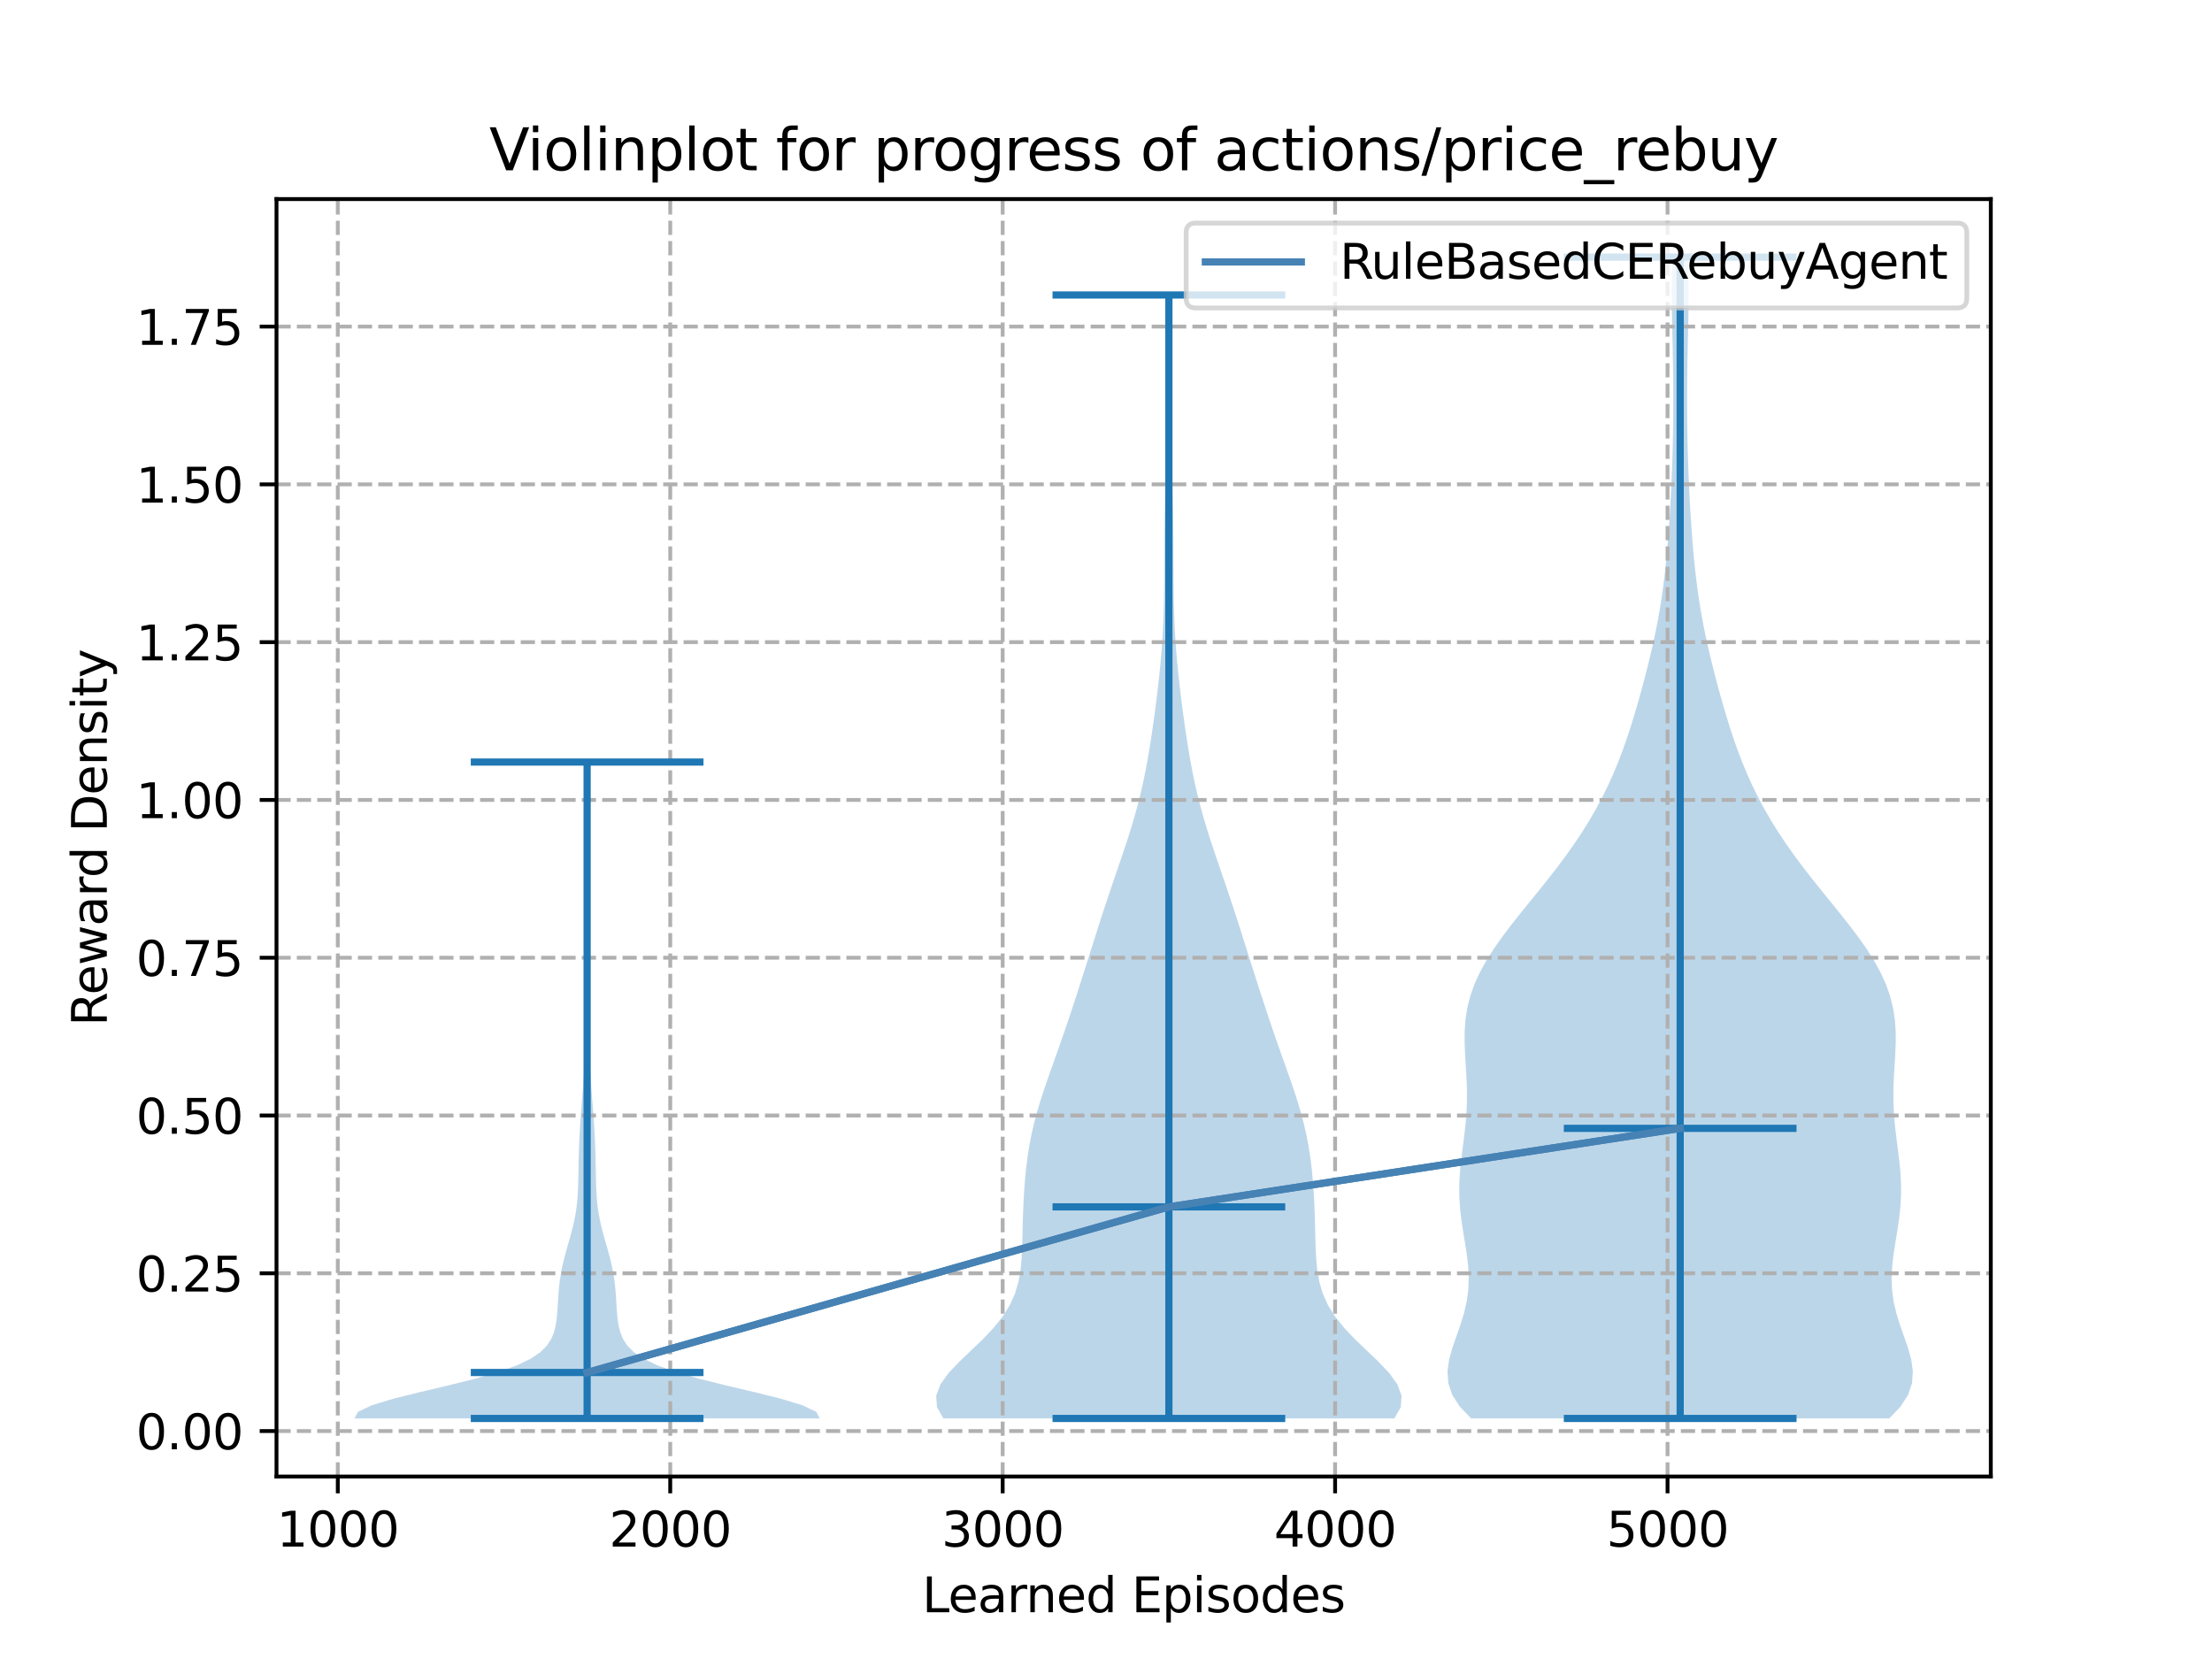 <?xml version="1.0" encoding="utf-8" standalone="no"?>
<!DOCTYPE svg PUBLIC "-//W3C//DTD SVG 1.1//EN"
  "http://www.w3.org/Graphics/SVG/1.1/DTD/svg11.dtd">
<svg xmlns:xlink="http://www.w3.org/1999/xlink" width="460.8pt" height="345.6pt" viewBox="0 0 460.8 345.6" xmlns="http://www.w3.org/2000/svg" version="1.1">
 <defs>
  <style type="text/css">*{stroke-linejoin: round; stroke-linecap: butt}</style>
 </defs>
 <g id="figure_1">
  <g id="patch_1">
   <path d="M 0 345.6 
L 460.8 345.6 
L 460.8 0 
L 0 0 
z
" style="fill: #ffffff"/>
  </g>
  <g id="axes_1">
   <g id="patch_2">
    <path d="M 57.6 307.584 
L 414.72 307.584 
L 414.72 41.472 
L 57.6 41.472 
z
" style="fill: #ffffff"/>
   </g>
   <g id="PolyCollection_1">
    <path d="M 170.786 295.488 
L 73.833 295.488 
L 74.588 294.107 
L 77.491 292.726 
L 82.064 291.344 
L 87.632 289.963 
L 93.488 288.582 
L 99.019 287.201 
L 103.807 285.82 
L 107.65 284.439 
L 110.534 283.057 
L 112.576 281.676 
L 113.951 280.295 
L 114.842 278.914 
L 115.403 277.533 
L 115.749 276.151 
L 115.962 274.77 
L 116.095 273.389 
L 116.186 272.008 
L 116.267 270.627 
L 116.361 269.245 
L 116.487 267.864 
L 116.658 266.483 
L 116.881 265.102 
L 117.157 263.721 
L 117.482 262.34 
L 117.845 260.958 
L 118.232 259.577 
L 118.627 258.196 
L 119.01 256.815 
L 119.364 255.434 
L 119.673 254.052 
L 119.928 252.671 
L 120.125 251.29 
L 120.268 249.909 
L 120.365 248.528 
L 120.428 247.146 
L 120.467 245.765 
L 120.496 244.384 
L 120.521 243.003 
L 120.549 241.622 
L 120.583 240.241 
L 120.628 238.859 
L 120.682 237.478 
L 120.749 236.097 
L 120.827 234.716 
L 120.917 233.335 
L 121.017 231.953 
L 121.124 230.572 
L 121.234 229.191 
L 121.344 227.81 
L 121.448 226.429 
L 121.543 225.048 
L 121.626 223.666 
L 121.694 222.285 
L 121.747 220.904 
L 121.785 219.523 
L 121.81 218.142 
L 121.825 216.76 
L 121.833 215.379 
L 121.838 213.998 
L 121.841 212.617 
L 121.846 211.236 
L 121.853 209.854 
L 121.862 208.473 
L 121.874 207.092 
L 121.886 205.711 
L 121.898 204.33 
L 121.908 202.949 
L 121.916 201.567 
L 121.921 200.186 
L 121.924 198.805 
L 121.926 197.424 
L 121.928 196.043 
L 121.929 194.661 
L 121.93 193.28 
L 121.932 191.899 
L 121.933 190.518 
L 121.935 189.137 
L 121.937 187.756 
L 121.942 186.374 
L 121.947 184.993 
L 121.955 183.612 
L 121.963 182.231 
L 121.971 180.85 
L 121.978 179.468 
L 121.983 178.087 
L 121.988 176.706 
L 121.992 175.325 
L 121.996 173.944 
L 122 172.562 
L 122.004 171.181 
L 122.007 169.8 
L 122.01 168.419 
L 122.012 167.038 
L 122.014 165.657 
L 122.018 164.275 
L 122.024 162.894 
L 122.035 161.513 
L 122.052 160.132 
L 122.074 158.751 
L 122.544 158.751 
L 122.544 158.751 
L 122.567 160.132 
L 122.583 161.513 
L 122.594 162.894 
L 122.601 164.275 
L 122.605 165.657 
L 122.607 167.038 
L 122.609 168.419 
L 122.612 169.8 
L 122.615 171.181 
L 122.619 172.562 
L 122.623 173.944 
L 122.626 175.325 
L 122.63 176.706 
L 122.635 178.087 
L 122.641 179.468 
L 122.648 180.85 
L 122.656 182.231 
L 122.664 183.612 
L 122.671 184.993 
L 122.677 186.374 
L 122.681 187.756 
L 122.684 189.137 
L 122.686 190.518 
L 122.687 191.899 
L 122.688 193.28 
L 122.69 194.661 
L 122.691 196.043 
L 122.693 197.424 
L 122.695 198.805 
L 122.698 200.186 
L 122.703 201.567 
L 122.711 202.949 
L 122.721 204.33 
L 122.732 205.711 
L 122.745 207.092 
L 122.756 208.473 
L 122.766 209.854 
L 122.773 211.236 
L 122.778 212.617 
L 122.781 213.998 
L 122.785 215.379 
L 122.794 216.76 
L 122.809 218.142 
L 122.834 219.523 
L 122.872 220.904 
L 122.924 222.285 
L 122.992 223.666 
L 123.075 225.048 
L 123.17 226.429 
L 123.275 227.81 
L 123.385 229.191 
L 123.495 230.572 
L 123.602 231.953 
L 123.702 233.335 
L 123.791 234.716 
L 123.87 236.097 
L 123.936 237.478 
L 123.991 238.859 
L 124.035 240.241 
L 124.07 241.622 
L 124.098 243.003 
L 124.123 244.384 
L 124.151 245.765 
L 124.191 247.146 
L 124.253 248.528 
L 124.35 249.909 
L 124.493 251.29 
L 124.691 252.671 
L 124.946 254.052 
L 125.255 255.434 
L 125.609 256.815 
L 125.992 258.196 
L 126.386 259.577 
L 126.774 260.958 
L 127.136 262.34 
L 127.461 263.721 
L 127.738 265.102 
L 127.961 266.483 
L 128.132 267.864 
L 128.258 269.245 
L 128.352 270.627 
L 128.432 272.008 
L 128.524 273.389 
L 128.657 274.77 
L 128.869 276.151 
L 129.216 277.533 
L 129.776 278.914 
L 130.667 280.295 
L 132.042 281.676 
L 134.084 283.057 
L 136.969 284.439 
L 140.811 285.82 
L 145.599 287.201 
L 151.131 288.582 
L 156.986 289.963 
L 162.555 291.344 
L 167.127 292.726 
L 170.031 294.107 
L 170.786 295.488 
z
" clip-path="url(#pc9ba6d91e6)" style="fill: #1f77b4; fill-opacity: 0.3"/>
   </g>
   <g id="PolyCollection_2">
    <path d="M 290.477 295.488 
L 196.525 295.488 
L 195.189 293.124 
L 195.024 290.76 
L 195.902 288.396 
L 197.599 286.032 
L 199.836 283.668 
L 202.32 281.304 
L 204.786 278.94 
L 207.026 276.576 
L 208.91 274.212 
L 210.378 271.848 
L 211.438 269.485 
L 212.143 267.121 
L 212.57 264.757 
L 212.806 262.393 
L 212.926 260.029 
L 212.992 257.665 
L 213.046 255.301 
L 213.114 252.937 
L 213.21 250.573 
L 213.343 248.209 
L 213.519 245.845 
L 213.747 243.481 
L 214.04 241.117 
L 214.408 238.753 
L 214.861 236.389 
L 215.404 234.025 
L 216.034 231.661 
L 216.742 229.297 
L 217.511 226.933 
L 218.323 224.569 
L 219.159 222.205 
L 220.001 219.842 
L 220.837 217.478 
L 221.659 215.114 
L 222.464 212.75 
L 223.253 210.386 
L 224.029 208.022 
L 224.793 205.658 
L 225.55 203.294 
L 226.302 200.93 
L 227.05 198.566 
L 227.799 196.202 
L 228.55 193.838 
L 229.309 191.474 
L 230.079 189.11 
L 230.862 186.746 
L 231.659 184.382 
L 232.466 182.018 
L 233.276 179.654 
L 234.078 177.29 
L 234.86 174.926 
L 235.609 172.562 
L 236.314 170.199 
L 236.968 167.835 
L 237.566 165.471 
L 238.109 163.107 
L 238.599 160.743 
L 239.044 158.379 
L 239.449 156.015 
L 239.823 153.651 
L 240.172 151.287 
L 240.5 148.923 
L 240.81 146.559 
L 241.102 144.195 
L 241.374 141.831 
L 241.624 139.467 
L 241.846 137.103 
L 242.038 134.739 
L 242.197 132.375 
L 242.32 130.011 
L 242.411 127.647 
L 242.472 125.283 
L 242.509 122.919 
L 242.53 120.556 
L 242.541 118.192 
L 242.551 115.828 
L 242.563 113.464 
L 242.583 111.1 
L 242.612 108.736 
L 242.65 106.372 
L 242.695 104.008 
L 242.744 101.644 
L 242.795 99.28 
L 242.842 96.916 
L 242.883 94.552 
L 242.915 92.188 
L 242.934 89.824 
L 242.941 87.46 
L 242.935 85.096 
L 242.918 82.732 
L 242.893 80.368 
L 242.863 78.004 
L 242.834 75.64 
L 242.809 73.276 
L 242.794 70.913 
L 242.791 68.549 
L 242.803 66.185 
L 242.83 63.821 
L 242.873 61.457 
L 244.129 61.457 
L 244.129 61.457 
L 244.171 63.821 
L 244.199 66.185 
L 244.211 68.549 
L 244.208 70.913 
L 244.192 73.276 
L 244.168 75.64 
L 244.138 78.004 
L 244.109 80.368 
L 244.083 82.732 
L 244.066 85.096 
L 244.061 87.46 
L 244.067 89.824 
L 244.087 92.188 
L 244.118 94.552 
L 244.159 96.916 
L 244.207 99.28 
L 244.257 101.644 
L 244.307 104.008 
L 244.352 106.372 
L 244.39 108.736 
L 244.419 111.1 
L 244.438 113.464 
L 244.451 115.828 
L 244.46 118.192 
L 244.472 120.556 
L 244.492 122.919 
L 244.53 125.283 
L 244.591 127.647 
L 244.681 130.011 
L 244.805 132.375 
L 244.963 134.739 
L 245.155 137.103 
L 245.378 139.467 
L 245.627 141.831 
L 245.9 144.195 
L 246.192 146.559 
L 246.502 148.923 
L 246.83 151.287 
L 247.178 153.651 
L 247.552 156.015 
L 247.958 158.379 
L 248.402 160.743 
L 248.893 163.107 
L 249.435 165.471 
L 250.033 167.835 
L 250.687 170.199 
L 251.392 172.562 
L 252.141 174.926 
L 252.923 177.29 
L 253.725 179.654 
L 254.535 182.018 
L 255.342 184.382 
L 256.139 186.746 
L 256.923 189.11 
L 257.693 191.474 
L 258.451 193.838 
L 259.203 196.202 
L 259.951 198.566 
L 260.7 200.93 
L 261.451 203.294 
L 262.208 205.658 
L 262.973 208.022 
L 263.748 210.386 
L 264.537 212.75 
L 265.342 215.114 
L 266.164 217.478 
L 267 219.842 
L 267.842 222.205 
L 268.678 224.569 
L 269.49 226.933 
L 270.26 229.297 
L 270.967 231.661 
L 271.597 234.025 
L 272.14 236.389 
L 272.593 238.753 
L 272.962 241.117 
L 273.254 243.481 
L 273.483 245.845 
L 273.659 248.209 
L 273.791 250.573 
L 273.887 252.937 
L 273.955 255.301 
L 274.01 257.665 
L 274.076 260.029 
L 274.196 262.393 
L 274.431 264.757 
L 274.859 267.121 
L 275.563 269.485 
L 276.623 271.848 
L 278.092 274.212 
L 279.975 276.576 
L 282.216 278.94 
L 284.681 281.304 
L 287.165 283.668 
L 289.402 286.032 
L 291.1 288.396 
L 291.977 290.76 
L 291.812 293.124 
L 290.477 295.488 
z
" clip-path="url(#pc9ba6d91e6)" style="fill: #1f77b4; fill-opacity: 0.3"/>
   </g>
   <g id="PolyCollection_3">
    <path d="M 393.554 295.488 
L 306.468 295.488 
L 304.118 293.044 
L 302.543 290.601 
L 301.713 288.157 
L 301.534 285.713 
L 301.865 283.27 
L 302.539 280.826 
L 303.384 278.383 
L 304.245 275.939 
L 304.997 273.495 
L 305.557 271.052 
L 305.881 268.608 
L 305.966 266.164 
L 305.84 263.721 
L 305.555 261.277 
L 305.175 258.833 
L 304.771 256.39 
L 304.408 253.946 
L 304.139 251.503 
L 303.998 249.059 
L 304 246.615 
L 304.135 244.172 
L 304.376 241.728 
L 304.68 239.284 
L 304.998 236.841 
L 305.28 234.397 
L 305.486 231.953 
L 305.591 229.51 
L 305.591 227.066 
L 305.502 224.623 
L 305.357 222.179 
L 305.206 219.735 
L 305.106 217.292 
L 305.115 214.848 
L 305.286 212.404 
L 305.662 209.961 
L 306.274 207.517 
L 307.134 205.073 
L 308.242 202.63 
L 309.581 200.186 
L 311.125 197.743 
L 312.839 195.299 
L 314.681 192.855 
L 316.611 190.412 
L 318.586 187.968 
L 320.567 185.524 
L 322.522 183.081 
L 324.422 180.637 
L 326.245 178.193 
L 327.975 175.75 
L 329.602 173.306 
L 331.12 170.863 
L 332.529 168.419 
L 333.83 165.975 
L 335.028 163.532 
L 336.127 161.088 
L 337.137 158.644 
L 338.067 156.201 
L 338.927 153.757 
L 339.729 151.313 
L 340.483 148.87 
L 341.198 146.426 
L 341.882 143.983 
L 342.538 141.539 
L 343.168 139.095 
L 343.768 136.652 
L 344.334 134.208 
L 344.861 131.764 
L 345.343 129.321 
L 345.778 126.877 
L 346.164 124.433 
L 346.504 121.99 
L 346.801 119.546 
L 347.061 117.103 
L 347.289 114.659 
L 347.491 112.215 
L 347.672 109.772 
L 347.833 107.328 
L 347.978 104.884 
L 348.107 102.441 
L 348.22 99.997 
L 348.317 97.553 
L 348.398 95.11 
L 348.463 92.666 
L 348.513 90.223 
L 348.548 87.779 
L 348.568 85.335 
L 348.573 82.892 
L 348.564 80.448 
L 348.54 78.004 
L 348.503 75.561 
L 348.456 73.117 
L 348.403 70.673 
L 348.349 68.23 
L 348.302 65.786 
L 348.27 63.343 
L 348.258 60.899 
L 348.274 58.455 
L 348.322 56.012 
L 348.402 53.568 
L 351.619 53.568 
L 351.619 53.568 
L 351.699 56.012 
L 351.747 58.455 
L 351.763 60.899 
L 351.752 63.343 
L 351.719 65.786 
L 351.672 68.23 
L 351.618 70.673 
L 351.565 73.117 
L 351.518 75.561 
L 351.481 78.004 
L 351.458 80.448 
L 351.448 82.892 
L 351.453 85.335 
L 351.473 87.779 
L 351.508 90.223 
L 351.558 92.666 
L 351.624 95.11 
L 351.705 97.553 
L 351.802 99.997 
L 351.915 102.441 
L 352.043 104.884 
L 352.188 107.328 
L 352.35 109.772 
L 352.53 112.215 
L 352.732 114.659 
L 352.96 117.103 
L 353.22 119.546 
L 353.517 121.99 
L 353.857 124.433 
L 354.244 126.877 
L 354.678 129.321 
L 355.161 131.764 
L 355.688 134.208 
L 356.254 136.652 
L 356.854 139.095 
L 357.483 141.539 
L 358.139 143.983 
L 358.823 146.426 
L 359.538 148.87 
L 360.292 151.313 
L 361.094 153.757 
L 361.954 156.201 
L 362.884 158.644 
L 363.894 161.088 
L 364.994 163.532 
L 366.191 165.975 
L 367.492 168.419 
L 368.901 170.863 
L 370.42 173.306 
L 372.047 175.75 
L 373.777 178.193 
L 375.599 180.637 
L 377.499 183.081 
L 379.454 185.524 
L 381.436 187.968 
L 383.41 190.412 
L 385.34 192.855 
L 387.183 195.299 
L 388.896 197.743 
L 390.44 200.186 
L 391.78 202.63 
L 392.887 205.073 
L 393.748 207.517 
L 394.359 209.961 
L 394.736 212.404 
L 394.907 214.848 
L 394.915 217.292 
L 394.815 219.735 
L 394.664 222.179 
L 394.52 224.623 
L 394.43 227.066 
L 394.43 229.51 
L 394.536 231.953 
L 394.742 234.397 
L 395.023 236.841 
L 395.341 239.284 
L 395.645 241.728 
L 395.886 244.172 
L 396.022 246.615 
L 396.023 249.059 
L 395.882 251.503 
L 395.613 253.946 
L 395.25 256.39 
L 394.846 258.833 
L 394.467 261.277 
L 394.181 263.721 
L 394.055 266.164 
L 394.14 268.608 
L 394.464 271.052 
L 395.024 273.495 
L 395.777 275.939 
L 396.638 278.383 
L 397.482 280.826 
L 398.156 283.27 
L 398.487 285.713 
L 398.308 288.157 
L 397.478 290.601 
L 395.903 293.044 
L 393.554 295.488 
z
" clip-path="url(#pc9ba6d91e6)" style="fill: #1f77b4; fill-opacity: 0.3"/>
   </g>
   <g id="matplotlib.axis_1">
    <g id="xtick_1">
     <g id="line2d_1">
      <path d="M 70.37 307.584 
L 70.37 41.472 
" clip-path="url(#pc9ba6d91e6)" style="fill: none; stroke-dasharray: 2.96,1.28; stroke-dashoffset: 0; stroke: #b0b0b0; stroke-width: 0.8"/>
     </g>
     <g id="line2d_2">
      <defs>
       <path id="mde4ba7747f" d="M 0 0 
L 0 3.5 
" style="stroke: #000000; stroke-width: 0.8"/>
      </defs>
      <g>
       <use xlink:href="#mde4ba7747f" x="70.37" y="307.584" style="stroke: #000000; stroke-width: 0.8"/>
      </g>
     </g>
     <g id="text_1">
      <!-- 1000 -->
      <g transform="translate(57.645 322.182)scale(0.1 -0.1)">
       <defs>
        <path id="DejaVuSans-31" d="M 794 531 
L 1825 531 
L 1825 4091 
L 703 3866 
L 703 4441 
L 1819 4666 
L 2450 4666 
L 2450 531 
L 3481 531 
L 3481 0 
L 794 0 
L 794 531 
z
" transform="scale(0.016)"/>
        <path id="DejaVuSans-30" d="M 2034 4250 
Q 1547 4250 1301 3770 
Q 1056 3291 1056 2328 
Q 1056 1369 1301 889 
Q 1547 409 2034 409 
Q 2525 409 2770 889 
Q 3016 1369 3016 2328 
Q 3016 3291 2770 3770 
Q 2525 4250 2034 4250 
z
M 2034 4750 
Q 2819 4750 3233 4129 
Q 3647 3509 3647 2328 
Q 3647 1150 3233 529 
Q 2819 -91 2034 -91 
Q 1250 -91 836 529 
Q 422 1150 422 2328 
Q 422 3509 836 4129 
Q 1250 4750 2034 4750 
z
" transform="scale(0.016)"/>
       </defs>
       <use xlink:href="#DejaVuSans-31"/>
       <use xlink:href="#DejaVuSans-30" x="63.623"/>
       <use xlink:href="#DejaVuSans-30" x="127.246"/>
       <use xlink:href="#DejaVuSans-30" x="190.869"/>
      </g>
     </g>
    </g>
    <g id="xtick_2">
     <g id="line2d_3">
      <path d="M 139.622 307.584 
L 139.622 41.472 
" clip-path="url(#pc9ba6d91e6)" style="fill: none; stroke-dasharray: 2.96,1.28; stroke-dashoffset: 0; stroke: #b0b0b0; stroke-width: 0.8"/>
     </g>
     <g id="line2d_4">
      <g>
       <use xlink:href="#mde4ba7747f" x="139.622" y="307.584" style="stroke: #000000; stroke-width: 0.8"/>
      </g>
     </g>
     <g id="text_2">
      <!-- 2000 -->
      <g transform="translate(126.897 322.182)scale(0.1 -0.1)">
       <defs>
        <path id="DejaVuSans-32" d="M 1228 531 
L 3431 531 
L 3431 0 
L 469 0 
L 469 531 
Q 828 903 1448 1529 
Q 2069 2156 2228 2338 
Q 2531 2678 2651 2914 
Q 2772 3150 2772 3378 
Q 2772 3750 2511 3984 
Q 2250 4219 1831 4219 
Q 1534 4219 1204 4116 
Q 875 4013 500 3803 
L 500 4441 
Q 881 4594 1212 4672 
Q 1544 4750 1819 4750 
Q 2544 4750 2975 4387 
Q 3406 4025 3406 3419 
Q 3406 3131 3298 2873 
Q 3191 2616 2906 2266 
Q 2828 2175 2409 1742 
Q 1991 1309 1228 531 
z
" transform="scale(0.016)"/>
       </defs>
       <use xlink:href="#DejaVuSans-32"/>
       <use xlink:href="#DejaVuSans-30" x="63.623"/>
       <use xlink:href="#DejaVuSans-30" x="127.246"/>
       <use xlink:href="#DejaVuSans-30" x="190.869"/>
      </g>
     </g>
    </g>
    <g id="xtick_3">
     <g id="line2d_5">
      <path d="M 208.875 307.584 
L 208.875 41.472 
" clip-path="url(#pc9ba6d91e6)" style="fill: none; stroke-dasharray: 2.96,1.28; stroke-dashoffset: 0; stroke: #b0b0b0; stroke-width: 0.8"/>
     </g>
     <g id="line2d_6">
      <g>
       <use xlink:href="#mde4ba7747f" x="208.875" y="307.584" style="stroke: #000000; stroke-width: 0.8"/>
      </g>
     </g>
     <g id="text_3">
      <!-- 3000 -->
      <g transform="translate(196.15 322.182)scale(0.1 -0.1)">
       <defs>
        <path id="DejaVuSans-33" d="M 2597 2516 
Q 3050 2419 3304 2112 
Q 3559 1806 3559 1356 
Q 3559 666 3084 287 
Q 2609 -91 1734 -91 
Q 1441 -91 1130 -33 
Q 819 25 488 141 
L 488 750 
Q 750 597 1062 519 
Q 1375 441 1716 441 
Q 2309 441 2620 675 
Q 2931 909 2931 1356 
Q 2931 1769 2642 2001 
Q 2353 2234 1838 2234 
L 1294 2234 
L 1294 2753 
L 1863 2753 
Q 2328 2753 2575 2939 
Q 2822 3125 2822 3475 
Q 2822 3834 2567 4026 
Q 2313 4219 1838 4219 
Q 1578 4219 1281 4162 
Q 984 4106 628 3988 
L 628 4550 
Q 988 4650 1302 4700 
Q 1616 4750 1894 4750 
Q 2613 4750 3031 4423 
Q 3450 4097 3450 3541 
Q 3450 3153 3228 2886 
Q 3006 2619 2597 2516 
z
" transform="scale(0.016)"/>
       </defs>
       <use xlink:href="#DejaVuSans-33"/>
       <use xlink:href="#DejaVuSans-30" x="63.623"/>
       <use xlink:href="#DejaVuSans-30" x="127.246"/>
       <use xlink:href="#DejaVuSans-30" x="190.869"/>
      </g>
     </g>
    </g>
    <g id="xtick_4">
     <g id="line2d_7">
      <path d="M 278.127 307.584 
L 278.127 41.472 
" clip-path="url(#pc9ba6d91e6)" style="fill: none; stroke-dasharray: 2.96,1.28; stroke-dashoffset: 0; stroke: #b0b0b0; stroke-width: 0.8"/>
     </g>
     <g id="line2d_8">
      <g>
       <use xlink:href="#mde4ba7747f" x="278.127" y="307.584" style="stroke: #000000; stroke-width: 0.8"/>
      </g>
     </g>
     <g id="text_4">
      <!-- 4000 -->
      <g transform="translate(265.402 322.182)scale(0.1 -0.1)">
       <defs>
        <path id="DejaVuSans-34" d="M 2419 4116 
L 825 1625 
L 2419 1625 
L 2419 4116 
z
M 2253 4666 
L 3047 4666 
L 3047 1625 
L 3713 1625 
L 3713 1100 
L 3047 1100 
L 3047 0 
L 2419 0 
L 2419 1100 
L 313 1100 
L 313 1709 
L 2253 4666 
z
" transform="scale(0.016)"/>
       </defs>
       <use xlink:href="#DejaVuSans-34"/>
       <use xlink:href="#DejaVuSans-30" x="63.623"/>
       <use xlink:href="#DejaVuSans-30" x="127.246"/>
       <use xlink:href="#DejaVuSans-30" x="190.869"/>
      </g>
     </g>
    </g>
    <g id="xtick_5">
     <g id="line2d_9">
      <path d="M 347.379 307.584 
L 347.379 41.472 
" clip-path="url(#pc9ba6d91e6)" style="fill: none; stroke-dasharray: 2.96,1.28; stroke-dashoffset: 0; stroke: #b0b0b0; stroke-width: 0.8"/>
     </g>
     <g id="line2d_10">
      <g>
       <use xlink:href="#mde4ba7747f" x="347.379" y="307.584" style="stroke: #000000; stroke-width: 0.8"/>
      </g>
     </g>
     <g id="text_5">
      <!-- 5000 -->
      <g transform="translate(334.654 322.182)scale(0.1 -0.1)">
       <defs>
        <path id="DejaVuSans-35" d="M 691 4666 
L 3169 4666 
L 3169 4134 
L 1269 4134 
L 1269 2991 
Q 1406 3038 1543 3061 
Q 1681 3084 1819 3084 
Q 2600 3084 3056 2656 
Q 3513 2228 3513 1497 
Q 3513 744 3044 326 
Q 2575 -91 1722 -91 
Q 1428 -91 1123 -41 
Q 819 9 494 109 
L 494 744 
Q 775 591 1075 516 
Q 1375 441 1709 441 
Q 2250 441 2565 725 
Q 2881 1009 2881 1497 
Q 2881 1984 2565 2268 
Q 2250 2553 1709 2553 
Q 1456 2553 1204 2497 
Q 953 2441 691 2322 
L 691 4666 
z
" transform="scale(0.016)"/>
       </defs>
       <use xlink:href="#DejaVuSans-35"/>
       <use xlink:href="#DejaVuSans-30" x="63.623"/>
       <use xlink:href="#DejaVuSans-30" x="127.246"/>
       <use xlink:href="#DejaVuSans-30" x="190.869"/>
      </g>
     </g>
    </g>
    <g id="text_6">
     <!-- Learned Episodes -->
     <g transform="translate(192.102 335.861)scale(0.1 -0.1)">
      <defs>
       <path id="DejaVuSans-4c" d="M 628 4666 
L 1259 4666 
L 1259 531 
L 3531 531 
L 3531 0 
L 628 0 
L 628 4666 
z
" transform="scale(0.016)"/>
       <path id="DejaVuSans-65" d="M 3597 1894 
L 3597 1613 
L 953 1613 
Q 991 1019 1311 708 
Q 1631 397 2203 397 
Q 2534 397 2845 478 
Q 3156 559 3463 722 
L 3463 178 
Q 3153 47 2828 -22 
Q 2503 -91 2169 -91 
Q 1331 -91 842 396 
Q 353 884 353 1716 
Q 353 2575 817 3079 
Q 1281 3584 2069 3584 
Q 2775 3584 3186 3129 
Q 3597 2675 3597 1894 
z
M 3022 2063 
Q 3016 2534 2758 2815 
Q 2500 3097 2075 3097 
Q 1594 3097 1305 2825 
Q 1016 2553 972 2059 
L 3022 2063 
z
" transform="scale(0.016)"/>
       <path id="DejaVuSans-61" d="M 2194 1759 
Q 1497 1759 1228 1600 
Q 959 1441 959 1056 
Q 959 750 1161 570 
Q 1363 391 1709 391 
Q 2188 391 2477 730 
Q 2766 1069 2766 1631 
L 2766 1759 
L 2194 1759 
z
M 3341 1997 
L 3341 0 
L 2766 0 
L 2766 531 
Q 2569 213 2275 61 
Q 1981 -91 1556 -91 
Q 1019 -91 701 211 
Q 384 513 384 1019 
Q 384 1609 779 1909 
Q 1175 2209 1959 2209 
L 2766 2209 
L 2766 2266 
Q 2766 2663 2505 2880 
Q 2244 3097 1772 3097 
Q 1472 3097 1187 3025 
Q 903 2953 641 2809 
L 641 3341 
Q 956 3463 1253 3523 
Q 1550 3584 1831 3584 
Q 2591 3584 2966 3190 
Q 3341 2797 3341 1997 
z
" transform="scale(0.016)"/>
       <path id="DejaVuSans-72" d="M 2631 2963 
Q 2534 3019 2420 3045 
Q 2306 3072 2169 3072 
Q 1681 3072 1420 2755 
Q 1159 2438 1159 1844 
L 1159 0 
L 581 0 
L 581 3500 
L 1159 3500 
L 1159 2956 
Q 1341 3275 1631 3429 
Q 1922 3584 2338 3584 
Q 2397 3584 2469 3576 
Q 2541 3569 2628 3553 
L 2631 2963 
z
" transform="scale(0.016)"/>
       <path id="DejaVuSans-6e" d="M 3513 2113 
L 3513 0 
L 2938 0 
L 2938 2094 
Q 2938 2591 2744 2837 
Q 2550 3084 2163 3084 
Q 1697 3084 1428 2787 
Q 1159 2491 1159 1978 
L 1159 0 
L 581 0 
L 581 3500 
L 1159 3500 
L 1159 2956 
Q 1366 3272 1645 3428 
Q 1925 3584 2291 3584 
Q 2894 3584 3203 3211 
Q 3513 2838 3513 2113 
z
" transform="scale(0.016)"/>
       <path id="DejaVuSans-64" d="M 2906 2969 
L 2906 4863 
L 3481 4863 
L 3481 0 
L 2906 0 
L 2906 525 
Q 2725 213 2448 61 
Q 2172 -91 1784 -91 
Q 1150 -91 751 415 
Q 353 922 353 1747 
Q 353 2572 751 3078 
Q 1150 3584 1784 3584 
Q 2172 3584 2448 3432 
Q 2725 3281 2906 2969 
z
M 947 1747 
Q 947 1113 1208 752 
Q 1469 391 1925 391 
Q 2381 391 2643 752 
Q 2906 1113 2906 1747 
Q 2906 2381 2643 2742 
Q 2381 3103 1925 3103 
Q 1469 3103 1208 2742 
Q 947 2381 947 1747 
z
" transform="scale(0.016)"/>
       <path id="DejaVuSans-20" transform="scale(0.016)"/>
       <path id="DejaVuSans-45" d="M 628 4666 
L 3578 4666 
L 3578 4134 
L 1259 4134 
L 1259 2753 
L 3481 2753 
L 3481 2222 
L 1259 2222 
L 1259 531 
L 3634 531 
L 3634 0 
L 628 0 
L 628 4666 
z
" transform="scale(0.016)"/>
       <path id="DejaVuSans-70" d="M 1159 525 
L 1159 -1331 
L 581 -1331 
L 581 3500 
L 1159 3500 
L 1159 2969 
Q 1341 3281 1617 3432 
Q 1894 3584 2278 3584 
Q 2916 3584 3314 3078 
Q 3713 2572 3713 1747 
Q 3713 922 3314 415 
Q 2916 -91 2278 -91 
Q 1894 -91 1617 61 
Q 1341 213 1159 525 
z
M 3116 1747 
Q 3116 2381 2855 2742 
Q 2594 3103 2138 3103 
Q 1681 3103 1420 2742 
Q 1159 2381 1159 1747 
Q 1159 1113 1420 752 
Q 1681 391 2138 391 
Q 2594 391 2855 752 
Q 3116 1113 3116 1747 
z
" transform="scale(0.016)"/>
       <path id="DejaVuSans-69" d="M 603 3500 
L 1178 3500 
L 1178 0 
L 603 0 
L 603 3500 
z
M 603 4863 
L 1178 4863 
L 1178 4134 
L 603 4134 
L 603 4863 
z
" transform="scale(0.016)"/>
       <path id="DejaVuSans-73" d="M 2834 3397 
L 2834 2853 
Q 2591 2978 2328 3040 
Q 2066 3103 1784 3103 
Q 1356 3103 1142 2972 
Q 928 2841 928 2578 
Q 928 2378 1081 2264 
Q 1234 2150 1697 2047 
L 1894 2003 
Q 2506 1872 2764 1633 
Q 3022 1394 3022 966 
Q 3022 478 2636 193 
Q 2250 -91 1575 -91 
Q 1294 -91 989 -36 
Q 684 19 347 128 
L 347 722 
Q 666 556 975 473 
Q 1284 391 1588 391 
Q 1994 391 2212 530 
Q 2431 669 2431 922 
Q 2431 1156 2273 1281 
Q 2116 1406 1581 1522 
L 1381 1569 
Q 847 1681 609 1914 
Q 372 2147 372 2553 
Q 372 3047 722 3315 
Q 1072 3584 1716 3584 
Q 2034 3584 2315 3537 
Q 2597 3491 2834 3397 
z
" transform="scale(0.016)"/>
       <path id="DejaVuSans-6f" d="M 1959 3097 
Q 1497 3097 1228 2736 
Q 959 2375 959 1747 
Q 959 1119 1226 758 
Q 1494 397 1959 397 
Q 2419 397 2687 759 
Q 2956 1122 2956 1747 
Q 2956 2369 2687 2733 
Q 2419 3097 1959 3097 
z
M 1959 3584 
Q 2709 3584 3137 3096 
Q 3566 2609 3566 1747 
Q 3566 888 3137 398 
Q 2709 -91 1959 -91 
Q 1206 -91 779 398 
Q 353 888 353 1747 
Q 353 2609 779 3096 
Q 1206 3584 1959 3584 
z
" transform="scale(0.016)"/>
      </defs>
      <use xlink:href="#DejaVuSans-4c"/>
      <use xlink:href="#DejaVuSans-65" x="53.963"/>
      <use xlink:href="#DejaVuSans-61" x="115.486"/>
      <use xlink:href="#DejaVuSans-72" x="176.766"/>
      <use xlink:href="#DejaVuSans-6e" x="216.129"/>
      <use xlink:href="#DejaVuSans-65" x="279.508"/>
      <use xlink:href="#DejaVuSans-64" x="341.031"/>
      <use xlink:href="#DejaVuSans-20" x="404.508"/>
      <use xlink:href="#DejaVuSans-45" x="436.295"/>
      <use xlink:href="#DejaVuSans-70" x="499.479"/>
      <use xlink:href="#DejaVuSans-69" x="562.955"/>
      <use xlink:href="#DejaVuSans-73" x="590.738"/>
      <use xlink:href="#DejaVuSans-6f" x="642.838"/>
      <use xlink:href="#DejaVuSans-64" x="704.02"/>
      <use xlink:href="#DejaVuSans-65" x="767.496"/>
      <use xlink:href="#DejaVuSans-73" x="829.02"/>
     </g>
    </g>
   </g>
   <g id="matplotlib.axis_2">
    <g id="ytick_1">
     <g id="line2d_11">
      <path d="M 57.6 298.118 
L 414.72 298.118 
" clip-path="url(#pc9ba6d91e6)" style="fill: none; stroke-dasharray: 2.96,1.28; stroke-dashoffset: 0; stroke: #b0b0b0; stroke-width: 0.8"/>
     </g>
     <g id="line2d_12">
      <defs>
       <path id="ma5fb83333e" d="M 0 0 
L -3.5 0 
" style="stroke: #000000; stroke-width: 0.8"/>
      </defs>
      <g>
       <use xlink:href="#ma5fb83333e" x="57.6" y="298.118" style="stroke: #000000; stroke-width: 0.8"/>
      </g>
     </g>
     <g id="text_7">
      <!-- 0.00 -->
      <g transform="translate(28.334 301.917)scale(0.1 -0.1)">
       <defs>
        <path id="DejaVuSans-2e" d="M 684 794 
L 1344 794 
L 1344 0 
L 684 0 
L 684 794 
z
" transform="scale(0.016)"/>
       </defs>
       <use xlink:href="#DejaVuSans-30"/>
       <use xlink:href="#DejaVuSans-2e" x="63.623"/>
       <use xlink:href="#DejaVuSans-30" x="95.41"/>
       <use xlink:href="#DejaVuSans-30" x="159.033"/>
      </g>
     </g>
    </g>
    <g id="ytick_2">
     <g id="line2d_13">
      <path d="M 57.6 265.248 
L 414.72 265.248 
" clip-path="url(#pc9ba6d91e6)" style="fill: none; stroke-dasharray: 2.96,1.28; stroke-dashoffset: 0; stroke: #b0b0b0; stroke-width: 0.8"/>
     </g>
     <g id="line2d_14">
      <g>
       <use xlink:href="#ma5fb83333e" x="57.6" y="265.248" style="stroke: #000000; stroke-width: 0.8"/>
      </g>
     </g>
     <g id="text_8">
      <!-- 0.25 -->
      <g transform="translate(28.334 269.047)scale(0.1 -0.1)">
       <use xlink:href="#DejaVuSans-30"/>
       <use xlink:href="#DejaVuSans-2e" x="63.623"/>
       <use xlink:href="#DejaVuSans-32" x="95.41"/>
       <use xlink:href="#DejaVuSans-35" x="159.033"/>
      </g>
     </g>
    </g>
    <g id="ytick_3">
     <g id="line2d_15">
      <path d="M 57.6 232.378 
L 414.72 232.378 
" clip-path="url(#pc9ba6d91e6)" style="fill: none; stroke-dasharray: 2.96,1.28; stroke-dashoffset: 0; stroke: #b0b0b0; stroke-width: 0.8"/>
     </g>
     <g id="line2d_16">
      <g>
       <use xlink:href="#ma5fb83333e" x="57.6" y="232.378" style="stroke: #000000; stroke-width: 0.8"/>
      </g>
     </g>
     <g id="text_9">
      <!-- 0.50 -->
      <g transform="translate(28.334 236.178)scale(0.1 -0.1)">
       <use xlink:href="#DejaVuSans-30"/>
       <use xlink:href="#DejaVuSans-2e" x="63.623"/>
       <use xlink:href="#DejaVuSans-35" x="95.41"/>
       <use xlink:href="#DejaVuSans-30" x="159.033"/>
      </g>
     </g>
    </g>
    <g id="ytick_4">
     <g id="line2d_17">
      <path d="M 57.6 199.509 
L 414.72 199.509 
" clip-path="url(#pc9ba6d91e6)" style="fill: none; stroke-dasharray: 2.96,1.28; stroke-dashoffset: 0; stroke: #b0b0b0; stroke-width: 0.8"/>
     </g>
     <g id="line2d_18">
      <g>
       <use xlink:href="#ma5fb83333e" x="57.6" y="199.509" style="stroke: #000000; stroke-width: 0.8"/>
      </g>
     </g>
     <g id="text_10">
      <!-- 0.75 -->
      <g transform="translate(28.334 203.308)scale(0.1 -0.1)">
       <defs>
        <path id="DejaVuSans-37" d="M 525 4666 
L 3525 4666 
L 3525 4397 
L 1831 0 
L 1172 0 
L 2766 4134 
L 525 4134 
L 525 4666 
z
" transform="scale(0.016)"/>
       </defs>
       <use xlink:href="#DejaVuSans-30"/>
       <use xlink:href="#DejaVuSans-2e" x="63.623"/>
       <use xlink:href="#DejaVuSans-37" x="95.41"/>
       <use xlink:href="#DejaVuSans-35" x="159.033"/>
      </g>
     </g>
    </g>
    <g id="ytick_5">
     <g id="line2d_19">
      <path d="M 57.6 166.639 
L 414.72 166.639 
" clip-path="url(#pc9ba6d91e6)" style="fill: none; stroke-dasharray: 2.96,1.28; stroke-dashoffset: 0; stroke: #b0b0b0; stroke-width: 0.8"/>
     </g>
     <g id="line2d_20">
      <g>
       <use xlink:href="#ma5fb83333e" x="57.6" y="166.639" style="stroke: #000000; stroke-width: 0.8"/>
      </g>
     </g>
     <g id="text_11">
      <!-- 1.00 -->
      <g transform="translate(28.334 170.439)scale(0.1 -0.1)">
       <use xlink:href="#DejaVuSans-31"/>
       <use xlink:href="#DejaVuSans-2e" x="63.623"/>
       <use xlink:href="#DejaVuSans-30" x="95.41"/>
       <use xlink:href="#DejaVuSans-30" x="159.033"/>
      </g>
     </g>
    </g>
    <g id="ytick_6">
     <g id="line2d_21">
      <path d="M 57.6 133.77 
L 414.72 133.77 
" clip-path="url(#pc9ba6d91e6)" style="fill: none; stroke-dasharray: 2.96,1.28; stroke-dashoffset: 0; stroke: #b0b0b0; stroke-width: 0.8"/>
     </g>
     <g id="line2d_22">
      <g>
       <use xlink:href="#ma5fb83333e" x="57.6" y="133.77" style="stroke: #000000; stroke-width: 0.8"/>
      </g>
     </g>
     <g id="text_12">
      <!-- 1.25 -->
      <g transform="translate(28.334 137.569)scale(0.1 -0.1)">
       <use xlink:href="#DejaVuSans-31"/>
       <use xlink:href="#DejaVuSans-2e" x="63.623"/>
       <use xlink:href="#DejaVuSans-32" x="95.41"/>
       <use xlink:href="#DejaVuSans-35" x="159.033"/>
      </g>
     </g>
    </g>
    <g id="ytick_7">
     <g id="line2d_23">
      <path d="M 57.6 100.9 
L 414.72 100.9 
" clip-path="url(#pc9ba6d91e6)" style="fill: none; stroke-dasharray: 2.96,1.28; stroke-dashoffset: 0; stroke: #b0b0b0; stroke-width: 0.8"/>
     </g>
     <g id="line2d_24">
      <g>
       <use xlink:href="#ma5fb83333e" x="57.6" y="100.9" style="stroke: #000000; stroke-width: 0.8"/>
      </g>
     </g>
     <g id="text_13">
      <!-- 1.50 -->
      <g transform="translate(28.334 104.699)scale(0.1 -0.1)">
       <use xlink:href="#DejaVuSans-31"/>
       <use xlink:href="#DejaVuSans-2e" x="63.623"/>
       <use xlink:href="#DejaVuSans-35" x="95.41"/>
       <use xlink:href="#DejaVuSans-30" x="159.033"/>
      </g>
     </g>
    </g>
    <g id="ytick_8">
     <g id="line2d_25">
      <path d="M 57.6 68.031 
L 414.72 68.031 
" clip-path="url(#pc9ba6d91e6)" style="fill: none; stroke-dasharray: 2.96,1.28; stroke-dashoffset: 0; stroke: #b0b0b0; stroke-width: 0.8"/>
     </g>
     <g id="line2d_26">
      <g>
       <use xlink:href="#ma5fb83333e" x="57.6" y="68.031" style="stroke: #000000; stroke-width: 0.8"/>
      </g>
     </g>
     <g id="text_14">
      <!-- 1.75 -->
      <g transform="translate(28.334 71.83)scale(0.1 -0.1)">
       <use xlink:href="#DejaVuSans-31"/>
       <use xlink:href="#DejaVuSans-2e" x="63.623"/>
       <use xlink:href="#DejaVuSans-37" x="95.41"/>
       <use xlink:href="#DejaVuSans-35" x="159.033"/>
      </g>
     </g>
    </g>
    <g id="text_15">
     <!-- Reward Density -->
     <g transform="translate(22.255 213.747)rotate(-90)scale(0.1 -0.1)">
      <defs>
       <path id="DejaVuSans-52" d="M 2841 2188 
Q 3044 2119 3236 1894 
Q 3428 1669 3622 1275 
L 4263 0 
L 3584 0 
L 2988 1197 
Q 2756 1666 2539 1819 
Q 2322 1972 1947 1972 
L 1259 1972 
L 1259 0 
L 628 0 
L 628 4666 
L 2053 4666 
Q 2853 4666 3247 4331 
Q 3641 3997 3641 3322 
Q 3641 2881 3436 2590 
Q 3231 2300 2841 2188 
z
M 1259 4147 
L 1259 2491 
L 2053 2491 
Q 2509 2491 2742 2702 
Q 2975 2913 2975 3322 
Q 2975 3731 2742 3939 
Q 2509 4147 2053 4147 
L 1259 4147 
z
" transform="scale(0.016)"/>
       <path id="DejaVuSans-77" d="M 269 3500 
L 844 3500 
L 1563 769 
L 2278 3500 
L 2956 3500 
L 3675 769 
L 4391 3500 
L 4966 3500 
L 4050 0 
L 3372 0 
L 2619 2869 
L 1863 0 
L 1184 0 
L 269 3500 
z
" transform="scale(0.016)"/>
       <path id="DejaVuSans-44" d="M 1259 4147 
L 1259 519 
L 2022 519 
Q 2988 519 3436 956 
Q 3884 1394 3884 2338 
Q 3884 3275 3436 3711 
Q 2988 4147 2022 4147 
L 1259 4147 
z
M 628 4666 
L 1925 4666 
Q 3281 4666 3915 4102 
Q 4550 3538 4550 2338 
Q 4550 1131 3912 565 
Q 3275 0 1925 0 
L 628 0 
L 628 4666 
z
" transform="scale(0.016)"/>
       <path id="DejaVuSans-74" d="M 1172 4494 
L 1172 3500 
L 2356 3500 
L 2356 3053 
L 1172 3053 
L 1172 1153 
Q 1172 725 1289 603 
Q 1406 481 1766 481 
L 2356 481 
L 2356 0 
L 1766 0 
Q 1100 0 847 248 
Q 594 497 594 1153 
L 594 3053 
L 172 3053 
L 172 3500 
L 594 3500 
L 594 4494 
L 1172 4494 
z
" transform="scale(0.016)"/>
       <path id="DejaVuSans-79" d="M 2059 -325 
Q 1816 -950 1584 -1140 
Q 1353 -1331 966 -1331 
L 506 -1331 
L 506 -850 
L 844 -850 
Q 1081 -850 1212 -737 
Q 1344 -625 1503 -206 
L 1606 56 
L 191 3500 
L 800 3500 
L 1894 763 
L 2988 3500 
L 3597 3500 
L 2059 -325 
z
" transform="scale(0.016)"/>
      </defs>
      <use xlink:href="#DejaVuSans-52"/>
      <use xlink:href="#DejaVuSans-65" x="64.982"/>
      <use xlink:href="#DejaVuSans-77" x="126.506"/>
      <use xlink:href="#DejaVuSans-61" x="208.293"/>
      <use xlink:href="#DejaVuSans-72" x="269.572"/>
      <use xlink:href="#DejaVuSans-64" x="308.936"/>
      <use xlink:href="#DejaVuSans-20" x="372.412"/>
      <use xlink:href="#DejaVuSans-44" x="404.199"/>
      <use xlink:href="#DejaVuSans-65" x="481.201"/>
      <use xlink:href="#DejaVuSans-6e" x="542.725"/>
      <use xlink:href="#DejaVuSans-73" x="606.104"/>
      <use xlink:href="#DejaVuSans-69" x="658.203"/>
      <use xlink:href="#DejaVuSans-74" x="685.986"/>
      <use xlink:href="#DejaVuSans-79" x="725.195"/>
     </g>
    </g>
   </g>
   <g id="LineCollection_1">
    <path d="M 98.071 285.922 
L 146.548 285.922 
" clip-path="url(#pc9ba6d91e6)" style="fill: none; stroke: #1f77b4; stroke-width: 1.5"/>
    <path d="M 219.262 251.411 
L 267.739 251.411 
" clip-path="url(#pc9ba6d91e6)" style="fill: none; stroke: #1f77b4; stroke-width: 1.5"/>
    <path d="M 325.772 235.061 
L 374.249 235.061 
" clip-path="url(#pc9ba6d91e6)" style="fill: none; stroke: #1f77b4; stroke-width: 1.5"/>
   </g>
   <g id="LineCollection_2">
    <path d="M 98.071 158.751 
L 146.548 158.751 
" clip-path="url(#pc9ba6d91e6)" style="fill: none; stroke: #1f77b4; stroke-width: 1.5"/>
    <path d="M 219.262 61.457 
L 267.739 61.457 
" clip-path="url(#pc9ba6d91e6)" style="fill: none; stroke: #1f77b4; stroke-width: 1.5"/>
    <path d="M 325.772 53.568 
L 374.249 53.568 
" clip-path="url(#pc9ba6d91e6)" style="fill: none; stroke: #1f77b4; stroke-width: 1.5"/>
   </g>
   <g id="LineCollection_3">
    <path d="M 98.071 295.488 
L 146.548 295.488 
" clip-path="url(#pc9ba6d91e6)" style="fill: none; stroke: #1f77b4; stroke-width: 1.5"/>
    <path d="M 219.262 295.488 
L 267.739 295.488 
" clip-path="url(#pc9ba6d91e6)" style="fill: none; stroke: #1f77b4; stroke-width: 1.5"/>
    <path d="M 325.772 295.488 
L 374.249 295.488 
" clip-path="url(#pc9ba6d91e6)" style="fill: none; stroke: #1f77b4; stroke-width: 1.5"/>
   </g>
   <g id="LineCollection_4">
    <path d="M 122.309 295.488 
L 122.309 158.751 
" clip-path="url(#pc9ba6d91e6)" style="fill: none; stroke: #1f77b4; stroke-width: 1.5"/>
    <path d="M 243.501 295.488 
L 243.501 61.457 
" clip-path="url(#pc9ba6d91e6)" style="fill: none; stroke: #1f77b4; stroke-width: 1.5"/>
    <path d="M 350.011 295.488 
L 350.011 53.568 
" clip-path="url(#pc9ba6d91e6)" style="fill: none; stroke: #1f77b4; stroke-width: 1.5"/>
   </g>
   <g id="line2d_27">
    <path d="M 122.309 285.922 
L 243.501 251.411 
L 350.011 235.061 
" clip-path="url(#pc9ba6d91e6)" style="fill: none; stroke: #4682b4; stroke-width: 1.5; stroke-linecap: square"/>
   </g>
   <g id="line2d_28">
    <path d="M 122.309 285.922 
L 243.501 251.411 
L 350.011 235.061 
" clip-path="url(#pc9ba6d91e6)" style="fill: none; stroke: #4682b4; stroke-width: 1.5; stroke-linecap: square"/>
   </g>
   <g id="patch_3">
    <path d="M 57.6 307.584 
L 57.6 41.472 
" style="fill: none; stroke: #000000; stroke-width: 0.8; stroke-linejoin: miter; stroke-linecap: square"/>
   </g>
   <g id="patch_4">
    <path d="M 414.72 307.584 
L 414.72 41.472 
" style="fill: none; stroke: #000000; stroke-width: 0.8; stroke-linejoin: miter; stroke-linecap: square"/>
   </g>
   <g id="patch_5">
    <path d="M 57.6 307.584 
L 414.72 307.584 
" style="fill: none; stroke: #000000; stroke-width: 0.8; stroke-linejoin: miter; stroke-linecap: square"/>
   </g>
   <g id="patch_6">
    <path d="M 57.6 41.472 
L 414.72 41.472 
" style="fill: none; stroke: #000000; stroke-width: 0.8; stroke-linejoin: miter; stroke-linecap: square"/>
   </g>
   <g id="text_16">
    <!-- Violinplot for progress of actions/price_rebuy -->
    <g transform="translate(101.925 35.472)scale(0.12 -0.12)">
     <defs>
      <path id="DejaVuSans-56" d="M 1831 0 
L 50 4666 
L 709 4666 
L 2188 738 
L 3669 4666 
L 4325 4666 
L 2547 0 
L 1831 0 
z
" transform="scale(0.016)"/>
      <path id="DejaVuSans-6c" d="M 603 4863 
L 1178 4863 
L 1178 0 
L 603 0 
L 603 4863 
z
" transform="scale(0.016)"/>
      <path id="DejaVuSans-66" d="M 2375 4863 
L 2375 4384 
L 1825 4384 
Q 1516 4384 1395 4259 
Q 1275 4134 1275 3809 
L 1275 3500 
L 2222 3500 
L 2222 3053 
L 1275 3053 
L 1275 0 
L 697 0 
L 697 3053 
L 147 3053 
L 147 3500 
L 697 3500 
L 697 3744 
Q 697 4328 969 4595 
Q 1241 4863 1831 4863 
L 2375 4863 
z
" transform="scale(0.016)"/>
      <path id="DejaVuSans-67" d="M 2906 1791 
Q 2906 2416 2648 2759 
Q 2391 3103 1925 3103 
Q 1463 3103 1205 2759 
Q 947 2416 947 1791 
Q 947 1169 1205 825 
Q 1463 481 1925 481 
Q 2391 481 2648 825 
Q 2906 1169 2906 1791 
z
M 3481 434 
Q 3481 -459 3084 -895 
Q 2688 -1331 1869 -1331 
Q 1566 -1331 1297 -1286 
Q 1028 -1241 775 -1147 
L 775 -588 
Q 1028 -725 1275 -790 
Q 1522 -856 1778 -856 
Q 2344 -856 2625 -561 
Q 2906 -266 2906 331 
L 2906 616 
Q 2728 306 2450 153 
Q 2172 0 1784 0 
Q 1141 0 747 490 
Q 353 981 353 1791 
Q 353 2603 747 3093 
Q 1141 3584 1784 3584 
Q 2172 3584 2450 3431 
Q 2728 3278 2906 2969 
L 2906 3500 
L 3481 3500 
L 3481 434 
z
" transform="scale(0.016)"/>
      <path id="DejaVuSans-63" d="M 3122 3366 
L 3122 2828 
Q 2878 2963 2633 3030 
Q 2388 3097 2138 3097 
Q 1578 3097 1268 2742 
Q 959 2388 959 1747 
Q 959 1106 1268 751 
Q 1578 397 2138 397 
Q 2388 397 2633 464 
Q 2878 531 3122 666 
L 3122 134 
Q 2881 22 2623 -34 
Q 2366 -91 2075 -91 
Q 1284 -91 818 406 
Q 353 903 353 1747 
Q 353 2603 823 3093 
Q 1294 3584 2113 3584 
Q 2378 3584 2631 3529 
Q 2884 3475 3122 3366 
z
" transform="scale(0.016)"/>
      <path id="DejaVuSans-2f" d="M 1625 4666 
L 2156 4666 
L 531 -594 
L 0 -594 
L 1625 4666 
z
" transform="scale(0.016)"/>
      <path id="DejaVuSans-5f" d="M 3263 -1063 
L 3263 -1509 
L -63 -1509 
L -63 -1063 
L 3263 -1063 
z
" transform="scale(0.016)"/>
      <path id="DejaVuSans-62" d="M 3116 1747 
Q 3116 2381 2855 2742 
Q 2594 3103 2138 3103 
Q 1681 3103 1420 2742 
Q 1159 2381 1159 1747 
Q 1159 1113 1420 752 
Q 1681 391 2138 391 
Q 2594 391 2855 752 
Q 3116 1113 3116 1747 
z
M 1159 2969 
Q 1341 3281 1617 3432 
Q 1894 3584 2278 3584 
Q 2916 3584 3314 3078 
Q 3713 2572 3713 1747 
Q 3713 922 3314 415 
Q 2916 -91 2278 -91 
Q 1894 -91 1617 61 
Q 1341 213 1159 525 
L 1159 0 
L 581 0 
L 581 4863 
L 1159 4863 
L 1159 2969 
z
" transform="scale(0.016)"/>
      <path id="DejaVuSans-75" d="M 544 1381 
L 544 3500 
L 1119 3500 
L 1119 1403 
Q 1119 906 1312 657 
Q 1506 409 1894 409 
Q 2359 409 2629 706 
Q 2900 1003 2900 1516 
L 2900 3500 
L 3475 3500 
L 3475 0 
L 2900 0 
L 2900 538 
Q 2691 219 2414 64 
Q 2138 -91 1772 -91 
Q 1169 -91 856 284 
Q 544 659 544 1381 
z
M 1991 3584 
L 1991 3584 
z
" transform="scale(0.016)"/>
     </defs>
     <use xlink:href="#DejaVuSans-56"/>
     <use xlink:href="#DejaVuSans-69" x="66.158"/>
     <use xlink:href="#DejaVuSans-6f" x="93.941"/>
     <use xlink:href="#DejaVuSans-6c" x="155.123"/>
     <use xlink:href="#DejaVuSans-69" x="182.906"/>
     <use xlink:href="#DejaVuSans-6e" x="210.689"/>
     <use xlink:href="#DejaVuSans-70" x="274.068"/>
     <use xlink:href="#DejaVuSans-6c" x="337.545"/>
     <use xlink:href="#DejaVuSans-6f" x="365.328"/>
     <use xlink:href="#DejaVuSans-74" x="426.51"/>
     <use xlink:href="#DejaVuSans-20" x="465.719"/>
     <use xlink:href="#DejaVuSans-66" x="497.506"/>
     <use xlink:href="#DejaVuSans-6f" x="532.711"/>
     <use xlink:href="#DejaVuSans-72" x="593.893"/>
     <use xlink:href="#DejaVuSans-20" x="635.006"/>
     <use xlink:href="#DejaVuSans-70" x="666.793"/>
     <use xlink:href="#DejaVuSans-72" x="730.27"/>
     <use xlink:href="#DejaVuSans-6f" x="769.133"/>
     <use xlink:href="#DejaVuSans-67" x="830.314"/>
     <use xlink:href="#DejaVuSans-72" x="893.791"/>
     <use xlink:href="#DejaVuSans-65" x="932.654"/>
     <use xlink:href="#DejaVuSans-73" x="994.178"/>
     <use xlink:href="#DejaVuSans-73" x="1046.277"/>
     <use xlink:href="#DejaVuSans-20" x="1098.377"/>
     <use xlink:href="#DejaVuSans-6f" x="1130.164"/>
     <use xlink:href="#DejaVuSans-66" x="1191.346"/>
     <use xlink:href="#DejaVuSans-20" x="1226.551"/>
     <use xlink:href="#DejaVuSans-61" x="1258.338"/>
     <use xlink:href="#DejaVuSans-63" x="1319.617"/>
     <use xlink:href="#DejaVuSans-74" x="1374.598"/>
     <use xlink:href="#DejaVuSans-69" x="1413.807"/>
     <use xlink:href="#DejaVuSans-6f" x="1441.59"/>
     <use xlink:href="#DejaVuSans-6e" x="1502.771"/>
     <use xlink:href="#DejaVuSans-73" x="1566.15"/>
     <use xlink:href="#DejaVuSans-2f" x="1618.25"/>
     <use xlink:href="#DejaVuSans-70" x="1651.941"/>
     <use xlink:href="#DejaVuSans-72" x="1715.418"/>
     <use xlink:href="#DejaVuSans-69" x="1756.531"/>
     <use xlink:href="#DejaVuSans-63" x="1784.314"/>
     <use xlink:href="#DejaVuSans-65" x="1839.295"/>
     <use xlink:href="#DejaVuSans-5f" x="1900.818"/>
     <use xlink:href="#DejaVuSans-72" x="1950.818"/>
     <use xlink:href="#DejaVuSans-65" x="1989.682"/>
     <use xlink:href="#DejaVuSans-62" x="2051.205"/>
     <use xlink:href="#DejaVuSans-75" x="2114.682"/>
     <use xlink:href="#DejaVuSans-79" x="2178.061"/>
    </g>
   </g>
   <g id="legend_1">
    <g id="patch_7">
     <path d="M 249.095 64.15 
L 407.72 64.15 
Q 409.72 64.15 409.72 62.15 
L 409.72 48.472 
Q 409.72 46.472 407.72 46.472 
L 249.095 46.472 
Q 247.095 46.472 247.095 48.472 
L 247.095 62.15 
Q 247.095 64.15 249.095 64.15 
z
" style="fill: #ffffff; opacity: 0.8; stroke: #cccccc; stroke-linejoin: miter"/>
    </g>
    <g id="line2d_29">
     <path d="M 251.095 54.57 
L 261.095 54.57 
L 271.095 54.57 
" style="fill: none; stroke: #4682b4; stroke-width: 1.5; stroke-linecap: square"/>
    </g>
    <g id="text_17">
     <!-- RuleBasedCERebuyAgent -->
     <g transform="translate(279.095 58.07)scale(0.1 -0.1)">
      <defs>
       <path id="DejaVuSans-42" d="M 1259 2228 
L 1259 519 
L 2272 519 
Q 2781 519 3026 730 
Q 3272 941 3272 1375 
Q 3272 1813 3026 2020 
Q 2781 2228 2272 2228 
L 1259 2228 
z
M 1259 4147 
L 1259 2741 
L 2194 2741 
Q 2656 2741 2882 2914 
Q 3109 3088 3109 3444 
Q 3109 3797 2882 3972 
Q 2656 4147 2194 4147 
L 1259 4147 
z
M 628 4666 
L 2241 4666 
Q 2963 4666 3353 4366 
Q 3744 4066 3744 3513 
Q 3744 3084 3544 2831 
Q 3344 2578 2956 2516 
Q 3422 2416 3680 2098 
Q 3938 1781 3938 1306 
Q 3938 681 3513 340 
Q 3088 0 2303 0 
L 628 0 
L 628 4666 
z
" transform="scale(0.016)"/>
       <path id="DejaVuSans-43" d="M 4122 4306 
L 4122 3641 
Q 3803 3938 3442 4084 
Q 3081 4231 2675 4231 
Q 1875 4231 1450 3742 
Q 1025 3253 1025 2328 
Q 1025 1406 1450 917 
Q 1875 428 2675 428 
Q 3081 428 3442 575 
Q 3803 722 4122 1019 
L 4122 359 
Q 3791 134 3420 21 
Q 3050 -91 2638 -91 
Q 1578 -91 968 557 
Q 359 1206 359 2328 
Q 359 3453 968 4101 
Q 1578 4750 2638 4750 
Q 3056 4750 3426 4639 
Q 3797 4528 4122 4306 
z
" transform="scale(0.016)"/>
       <path id="DejaVuSans-41" d="M 2188 4044 
L 1331 1722 
L 3047 1722 
L 2188 4044 
z
M 1831 4666 
L 2547 4666 
L 4325 0 
L 3669 0 
L 3244 1197 
L 1141 1197 
L 716 0 
L 50 0 
L 1831 4666 
z
" transform="scale(0.016)"/>
      </defs>
      <use xlink:href="#DejaVuSans-52"/>
      <use xlink:href="#DejaVuSans-75" x="64.982"/>
      <use xlink:href="#DejaVuSans-6c" x="128.361"/>
      <use xlink:href="#DejaVuSans-65" x="156.145"/>
      <use xlink:href="#DejaVuSans-42" x="217.668"/>
      <use xlink:href="#DejaVuSans-61" x="286.271"/>
      <use xlink:href="#DejaVuSans-73" x="347.551"/>
      <use xlink:href="#DejaVuSans-65" x="399.65"/>
      <use xlink:href="#DejaVuSans-64" x="461.174"/>
      <use xlink:href="#DejaVuSans-43" x="524.65"/>
      <use xlink:href="#DejaVuSans-45" x="594.475"/>
      <use xlink:href="#DejaVuSans-52" x="657.658"/>
      <use xlink:href="#DejaVuSans-65" x="722.641"/>
      <use xlink:href="#DejaVuSans-62" x="784.164"/>
      <use xlink:href="#DejaVuSans-75" x="847.641"/>
      <use xlink:href="#DejaVuSans-79" x="911.02"/>
      <use xlink:href="#DejaVuSans-41" x="970.199"/>
      <use xlink:href="#DejaVuSans-67" x="1038.607"/>
      <use xlink:href="#DejaVuSans-65" x="1102.084"/>
      <use xlink:href="#DejaVuSans-6e" x="1163.607"/>
      <use xlink:href="#DejaVuSans-74" x="1226.986"/>
     </g>
    </g>
   </g>
  </g>
 </g>
 <defs>
  <clipPath id="pc9ba6d91e6">
   <rect x="57.6" y="41.472" width="357.12" height="266.112"/>
  </clipPath>
 </defs>
</svg>
